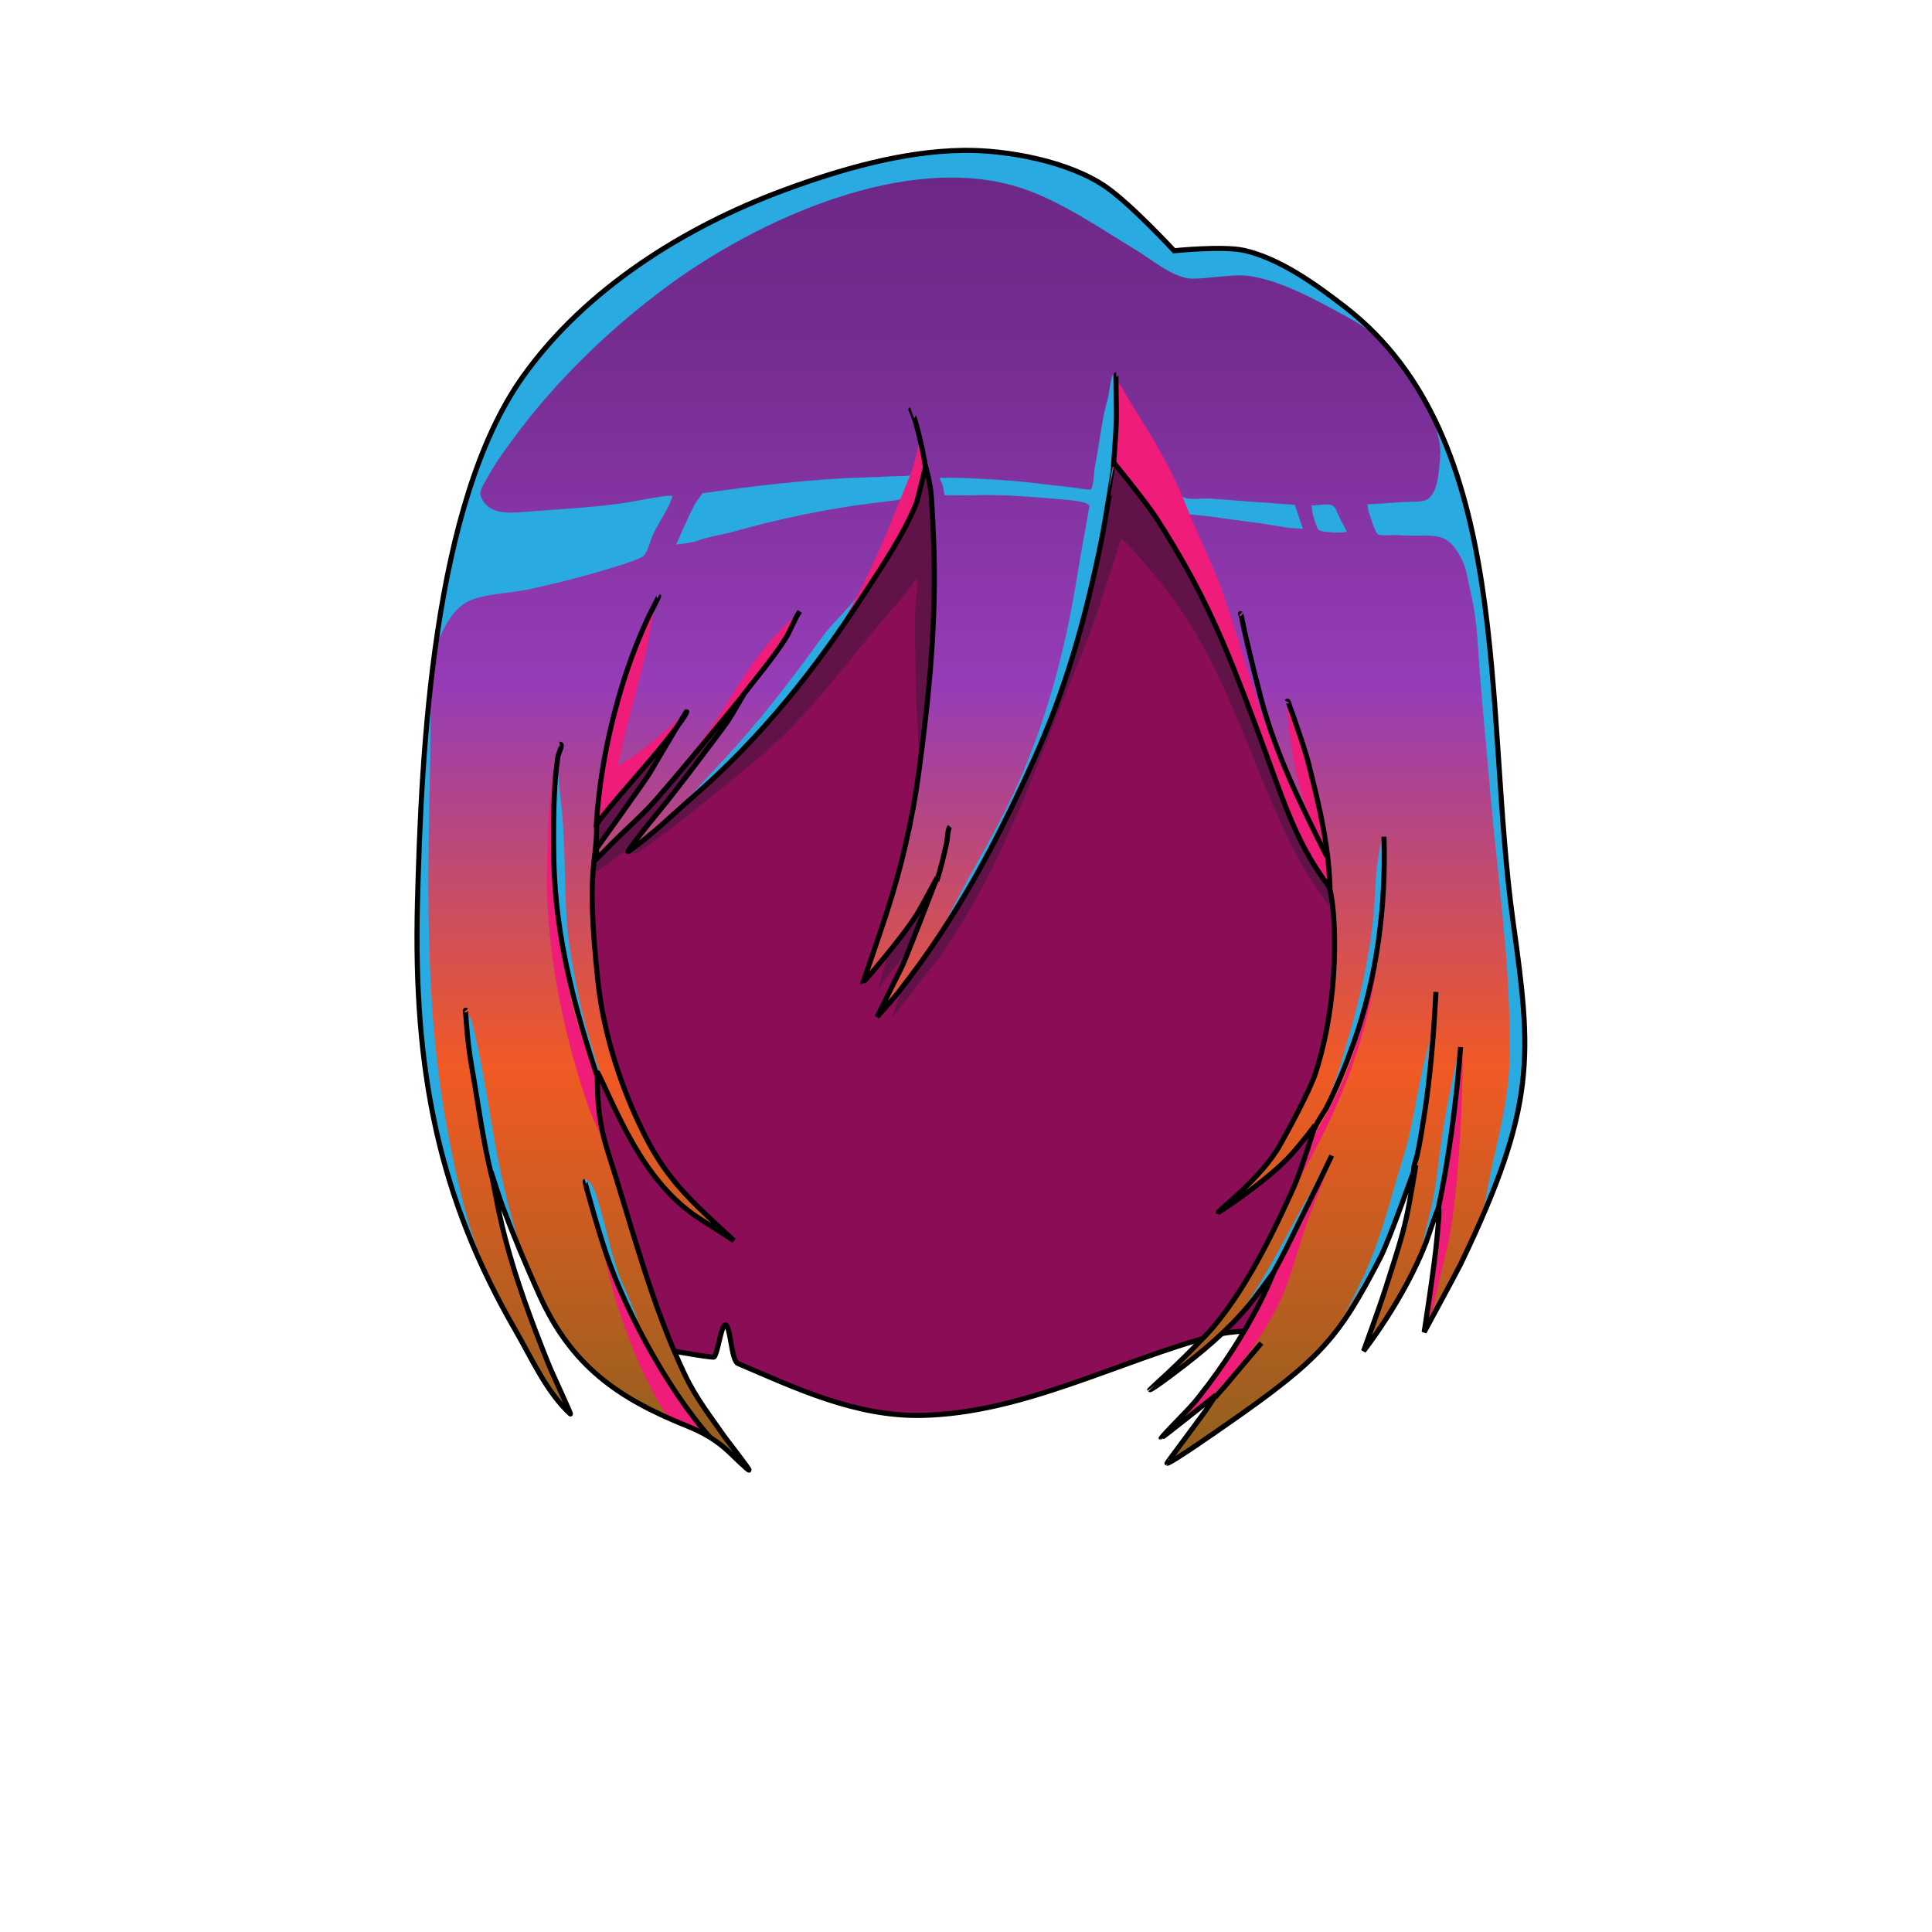 <svg viewBox="0 0 800 800" xmlns="http://www.w3.org/2000/svg">
  <g id="hairstyles-back">
    <g id="hairstyle-4-back">
      <path
        d="M433.581,108.407C418.633,106.125 408.577,105.459 394.791,106.638C323.287,112.754 287.776,134.433 252.599,177.277C189.397,254.254 192.164,373.885 215.023,465.321C222.877,496.736 230.903,545.821 264.292,556.425C268.399,557.729 295.172,562.506 295.709,561.902C297.296,560.116 298.61,548.629 300.322,548.629C302.549,548.629 302.721,563.367 305.561,564.584C329.772,574.96 354.442,586.608 381.567,586.086C423.901,585.272 463.624,563.189 503.897,552.683C515.758,549.588 537.547,552.688 546.57,542.892C572.627,514.6 576.413,470.602 584.335,434.952C613.269,304.751 593.048,132.753 433.581,108.407Z"
        style="fill: rgb(139, 13, 86); stroke: black; stroke-width: 2.1px"
      />
    </g>
  </g>
  <g id="hairstyles-front">
    <g id="hairstyle-9-front">
      <path
        d="M239.9,363.68C238.141,361.305 245.488,361.671 248.071,360.236C252.014,358.045 255.397,354.182 259.369,352.29C261.847,351.11 261.815,354.764 264.136,353.139C280.948,341.371 297.595,327.479 313.463,314.37C333.246,298.028 348.531,277.186 364.793,257.598C369.073,252.442 373.703,247.597 377.702,242.208C377.833,242.031 379.302,239.677 379.487,239.77C380.455,240.254 379.433,246.575 379.356,247.367C378.355,257.625 379.116,267.793 379.116,278.082C379.116,305.179 384.592,338.049 376.7,364.045C375.31,368.626 363.554,409.576 363.554,409.576C363.554,409.576 375.203,394.005 380.053,388.796C380.207,388.629 381.643,386.816 381.968,387.272C382.417,387.901 373.977,408.627 372.63,411.805C372.32,412.534 369.473,421.361 369.473,421.361C369.473,421.361 388.204,397.652 391.25,393.188C417.321,354.983 431.712,309.81 449.014,268.156C454.876,254.044 463.858,223.34 464.28,223.252C465.847,222.923 481.807,242.511 486.391,248.847C507.998,278.716 517.43,314.153 533.214,346.892C538.465,357.782 544.881,368.089 552.283,377.65C553.286,378.945 566.023,391.476 566.084,389.775C566.879,367.514 559.037,342.58 554.199,321.205C538.991,254.025 504.853,147.914 429.837,126.901C391.819,116.252 355.133,133.661 324.348,154.83C258.113,200.375 202.72,283.562 215.354,367.484"
        style="fill: rgb(56, 25, 57); fill-opacity: 0.5"
      />
      <path
        d="M461.443,191.89C461.394,191.907 457.791,215.359 456.077,223.765C448.849,259.205 440.774,286.407 427.904,314.997C416.225,340.943 404.105,364.616 388.435,388.209C383.389,395.805 377.933,403.268 372.336,410.468C369.469,414.157 363.17,421.072 363.17,421.072C363.17,421.072 370.712,405.887 373.556,400.095C375.286,396.572 388.063,363.346 388.063,363.346C388.063,363.346 381.688,375.337 379.813,378.361C373.677,388.261 357.499,406.867 357.388,406.835C357.388,406.835 364.349,386.515 367.121,378.01C373.254,359.19 377.781,339.555 380.438,319.947C384.785,287.873 387.882,256.405 386.606,224.014C386.354,217.612 386.051,211.303 385.678,205.871C385.258,199.764 383.289,193.194 383.289,193.194C383.289,193.194 380.029,206.918 379.41,208.454C374.289,221.152 365.747,233.709 358.328,245.19C337.826,276.919 315.391,305.259 286.8,330.106C277.76,337.962 270.992,344.859 260.241,352.602C258.385,353.939 268.424,341.273 271.296,337.841C279.979,327.465 298.785,302.29 301.243,298.825C302.415,297.174 307.872,287.72 307.872,287.72C307.872,287.72 276.244,326.517 268.411,334.621C263.539,339.661 258.28,344.324 253.333,349.288C251.532,351.095 247.186,355.523 247.186,355.523L246.976,351.42C246.976,351.42 267.207,323.169 268.921,320.292C272.329,314.57 275.645,308.797 279.086,303.094C280.604,300.578 282.161,298.081 283.651,295.549C283.676,295.507 284.24,294.561 284.307,294.622C285.027,295.28 276.523,305.929 275.893,306.728C267.533,317.327 247.061,339.635 247.069,341.747C247.131,358.544 242.552,358.812 247.572,406.158C249.535,424.676 255.44,446.598 266.137,468.388C273.756,483.906 281.297,492.117 289.27,500.013C292.64,503.35 303.894,513.71 303.894,513.71C303.894,513.71 290.37,505.117 288.357,503.745C272.38,492.853 262.627,475.809 254.401,458.719C251.926,453.579 247.403,443.359 247.39,444.181C247.198,456.815 248.261,466.199 251.706,476.902C261.678,507.883 269.664,540.069 283.715,569.527C288.178,578.884 294.522,587.043 300.475,595.552C301.118,596.471 310.483,608.435 310.198,608.747C309.883,609.092 302.48,601.786 301.964,601.302C296.585,596.255 291.182,593.153 284.361,590.41C255.544,578.825 236.548,565.384 223.37,536.269C217.783,523.924 212.561,511.428 207.782,498.75C206.846,496.268 203.331,485.131 203.331,485.131C203.331,485.131 204.655,491.927 205.03,493.908C206.202,500.099 207.516,506.317 209.097,512.418C213.69,530.138 220.158,547.471 226.963,564.445C228.822,569.081 236.85,586.109 236.163,585.482C226.306,576.477 219.901,562.012 213.32,550.624C182.082,496.58 171.019,444.335 172.866,373.382C174.482,311.27 179.086,208.519 216.557,155.909C242.414,119.607 283.56,93.901 324.662,78.72C348.009,70.097 373.815,62.632 398.75,62.262C416.702,61.995 442.681,66.72 458.124,77.51C468.585,84.819 486.172,103.824 486.172,103.824C486.172,103.824 506.524,101.746 515.203,103.697C530.008,107.025 545.254,118.045 557.039,127.185C627.453,181.797 614.23,293.1 626.54,381.739C634.184,436.787 636.491,457.63 604.874,523.323C603.377,526.433 589.707,551.632 589.707,551.632C589.707,551.632 594.143,523.349 595.032,512.478C595.102,511.621 596.294,500.634 595.672,500.457C595.185,500.319 590.912,513.389 590.573,514.268C581.348,538.161 564.62,559.444 564.62,559.444C564.62,559.444 571.39,540.86 573.321,534.777C577.656,521.119 579.565,515.641 581.718,506.935C583.704,498.908 586.241,482.542 586.241,482.542C586.241,482.542 575.506,513.116 571.505,520.837C554.388,553.87 547.246,562.536 507.533,590.087C505.365,591.59 484.476,606.266 483.22,605.909C483.061,605.864 495.625,589.118 499.045,584.381C500.182,582.807 503.502,577.678 503.502,577.678C503.502,577.678 481.042,595.6 480.819,595.448C480.719,595.38 485.578,590.238 485.881,589.921C489.364,586.282 492.986,582.78 496.123,578.836C518.843,550.261 527.266,527.033 527.266,527.033C527.266,527.033 519.469,537.675 517.023,540.585C508.031,551.283 497.712,559.886 486.597,568.251C485.857,568.808 476.565,575.878 476.086,575.44C476.052,575.409 481.824,570.183 483.566,568.548C488.719,563.71 493.711,558.737 498.621,553.655C515.501,536.184 529.118,506.171 535.584,491.916C538.647,485.165 544.619,465.87 544.619,465.87C544.619,465.87 539.609,472.541 534.741,478.019C525.779,488.104 504.732,502.22 504.502,501.95C504.12,501.503 522.25,487.822 529.84,474.437C533.469,468.038 542.483,451.375 544.762,444.268C556.214,408.543 552.501,370.051 550.001,366.72C535.594,347.522 530.975,329.728 519.46,299.164C507.153,266.498 498.932,245.913 478.873,214.598C474.676,208.048 461.443,191.89 461.443,191.89Z"
        style="fill: url(#_Linear1)"
      />
      <clipPath id="_clip2_hair4">
        <path
          d="M461.443,191.89C461.394,191.907 457.791,215.359 456.077,223.765C448.849,259.205 440.774,286.407 427.904,314.997C416.225,340.943 404.105,364.616 388.435,388.209C383.389,395.805 377.933,403.268 372.336,410.468C369.469,414.157 363.17,421.072 363.17,421.072C363.17,421.072 370.712,405.887 373.556,400.095C375.286,396.572 388.063,363.346 388.063,363.346C388.063,363.346 381.688,375.337 379.813,378.361C373.677,388.261 357.499,406.867 357.388,406.835C357.388,406.835 364.349,386.515 367.121,378.01C373.254,359.19 377.781,339.555 380.438,319.947C384.785,287.873 387.882,256.405 386.606,224.014C386.354,217.612 386.051,211.303 385.678,205.871C385.258,199.764 383.289,193.194 383.289,193.194C383.289,193.194 380.029,206.918 379.41,208.454C374.289,221.152 365.747,233.709 358.328,245.19C337.826,276.919 315.391,305.259 286.8,330.106C277.76,337.962 270.992,344.859 260.241,352.602C258.385,353.939 268.424,341.273 271.296,337.841C279.979,327.465 298.785,302.29 301.243,298.825C302.415,297.174 307.872,287.72 307.872,287.72C307.872,287.72 276.244,326.517 268.411,334.621C263.539,339.661 258.28,344.324 253.333,349.288C251.532,351.095 247.186,355.523 247.186,355.523L246.976,351.42C246.976,351.42 267.207,323.169 268.921,320.292C272.329,314.57 275.645,308.797 279.086,303.094C280.604,300.578 282.161,298.081 283.651,295.549C283.676,295.507 284.24,294.561 284.307,294.622C285.027,295.28 276.523,305.929 275.893,306.728C267.533,317.327 247.061,339.635 247.069,341.747C247.131,358.544 242.552,358.812 247.572,406.158C249.535,424.676 255.44,446.598 266.137,468.388C273.756,483.906 281.297,492.117 289.27,500.013C292.64,503.35 303.894,513.71 303.894,513.71C303.894,513.71 290.37,505.117 288.357,503.745C272.38,492.853 262.627,475.809 254.401,458.719C251.926,453.579 247.403,443.359 247.39,444.181C247.198,456.815 248.261,466.199 251.706,476.902C261.678,507.883 269.664,540.069 283.715,569.527C288.178,578.884 294.522,587.043 300.475,595.552C301.118,596.471 310.483,608.435 310.198,608.747C309.883,609.092 302.48,601.786 301.964,601.302C296.585,596.255 291.182,593.153 284.361,590.41C255.544,578.825 236.548,565.384 223.37,536.269C217.783,523.924 212.561,511.428 207.782,498.75C206.846,496.268 203.331,485.131 203.331,485.131C203.331,485.131 204.655,491.927 205.03,493.908C206.202,500.099 207.516,506.317 209.097,512.418C213.69,530.138 220.158,547.471 226.963,564.445C228.822,569.081 236.85,586.109 236.163,585.482C226.306,576.477 219.901,562.012 213.32,550.624C182.082,496.58 171.019,444.335 172.866,373.382C174.482,311.27 179.086,208.519 216.557,155.909C242.414,119.607 283.56,93.901 324.662,78.72C348.009,70.097 373.815,62.632 398.75,62.262C416.702,61.995 442.681,66.72 458.124,77.51C468.585,84.819 486.172,103.824 486.172,103.824C486.172,103.824 506.524,101.746 515.203,103.697C530.008,107.025 545.254,118.045 557.039,127.185C627.453,181.797 614.23,293.1 626.54,381.739C634.184,436.787 636.491,457.63 604.874,523.323C603.377,526.433 589.707,551.632 589.707,551.632C589.707,551.632 594.143,523.349 595.032,512.478C595.102,511.621 596.294,500.634 595.672,500.457C595.185,500.319 590.912,513.389 590.573,514.268C581.348,538.161 564.62,559.444 564.62,559.444C564.62,559.444 571.39,540.86 573.321,534.777C577.656,521.119 579.565,515.641 581.718,506.935C583.704,498.908 586.241,482.542 586.241,482.542C586.241,482.542 575.506,513.116 571.505,520.837C554.388,553.87 547.246,562.536 507.533,590.087C505.365,591.59 484.476,606.266 483.22,605.909C483.061,605.864 495.625,589.118 499.045,584.381C500.182,582.807 503.502,577.678 503.502,577.678C503.502,577.678 481.042,595.6 480.819,595.448C480.719,595.38 485.578,590.238 485.881,589.921C489.364,586.282 492.986,582.78 496.123,578.836C518.843,550.261 527.266,527.033 527.266,527.033C527.266,527.033 519.469,537.675 517.023,540.585C508.031,551.283 497.712,559.886 486.597,568.251C485.857,568.808 476.565,575.878 476.086,575.44C476.052,575.409 481.824,570.183 483.566,568.548C488.719,563.71 493.711,558.737 498.621,553.655C515.501,536.184 529.118,506.171 535.584,491.916C538.647,485.165 544.619,465.87 544.619,465.87C544.619,465.87 539.609,472.541 534.741,478.019C525.779,488.104 504.732,502.22 504.502,501.95C504.12,501.503 522.25,487.822 529.84,474.437C533.469,468.038 542.483,451.375 544.762,444.268C556.214,408.543 552.501,370.051 550.001,366.72C535.594,347.522 530.975,329.728 519.46,299.164C507.153,266.498 498.932,245.913 478.873,214.598C474.676,208.048 461.443,191.89 461.443,191.89Z"
        />
      </clipPath>
      <g clip-path="url(#_clip2_hair4)">
        <path
          d="M593.574,419.41L594.245,414.249C593.684,415.651 593.631,417.596 593.574,419.41L592.519,427.508C591.89,430.85 591.12,434.171 590.284,437.455C587.498,448.391 585.933,459.471 583.45,470.457C582.002,476.867 579.761,483.024 577.985,489.339C574.232,502.68 570.398,516.138 564.514,528.715C561.952,534.19 559.168,539.575 556.215,544.86C555.886,545.391 555.558,545.923 555.232,546.455C553.371,549.496 551.548,552.561 549.736,555.632C549.58,555.896 546.721,560.688 546.779,560.717C546.95,560.803 547.877,559.103 547.939,559C549.053,557.119 550.146,555.228 551.276,553.356C552.967,550.555 554.616,547.722 556.215,544.86C561.535,536.27 567.19,527.858 571.93,518.924C578.159,507.186 582.955,495.131 585.947,482.168C589.57,466.468 590.519,449.793 591.707,433.75L592.519,427.508C592.86,425.701 593.159,423.887 593.406,422.07C593.513,421.285 593.544,420.366 593.574,419.41ZM550.52,479.536C549.809,480.643 548.659,481.952 548.307,482.597C546.159,486.528 544.496,490.693 542.234,494.565C534.29,508.161 527.545,522.471 518.96,535.683C516.567,539.367 514.128,543.018 511.575,546.592C510.729,547.678 509.888,548.769 509.047,549.86C508.649,550.377 508.242,550.887 507.845,551.406C507.659,551.649 507.023,552.166 507.33,552.166C508.004,552.166 510,548.769 510.372,548.259C510.776,547.705 511.177,547.15 511.575,546.592C511.857,546.231 512.138,545.87 512.421,545.511C515.787,541.227 519.133,536.927 522.408,532.573C531.968,519.863 537.875,505.999 545.111,491.995L550.52,479.536C550.858,479.011 551.097,478.531 551.105,478.189L550.52,479.536ZM242.81,488.6C242.396,488.46 243.647,488.934 243.944,489.255C244.653,490.02 245.241,490.919 245.684,491.86C247.044,494.751 247.801,497.913 248.703,500.965C251.652,510.947 253.525,521.542 257.608,531.138C259.12,534.69 260.711,538.208 262.208,541.767C262.355,542.118 264.413,546.945 264.361,546.963C264.14,547.036 262.776,544.328 262.677,544.15C260.667,540.552 258.868,536.821 257.116,533.092C250.198,518.373 245.358,503.707 241.727,487.976L242.81,488.6ZM193.1,418.621C192.992,418.24 193.03,419.413 193.042,419.809C193.068,420.687 193.085,421.566 193.1,422.445C193.147,425.161 193.347,427.866 193.505,430.578C193.975,438.633 195.468,446.734 196.85,454.681C200.453,475.399 205.573,495.306 212.929,515.01C214.784,519.979 216.978,524.897 219.451,529.588C219.936,530.508 221.303,533.683 222.415,534.053C222.912,534.219 222.016,533.082 221.811,532.599C221.435,531.718 221.067,530.834 220.707,529.946C219.654,527.354 218.641,524.746 217.632,522.137C214.487,513.999 212.269,505.789 210.101,497.35C203.755,472.645 201.598,447.055 195.245,422.435L193.1,418.621ZM176.078,276.485C175.089,278.211 174.246,279.275 173.979,278.484C171.314,270.566 172.225,260.179 172.524,252.022C173.577,223.284 184.13,195.719 197.503,170.629C229.363,110.854 285.672,60.33 353.567,47.005C392.422,39.379 430.945,42.685 468.65,54.043C489.218,60.238 509.059,68.283 528.295,77.828C548.9,88.054 567.625,99.324 574.741,122.244L577.592,144.271C577.286,143.269 574.001,141.859 573.193,141.332C568.491,138.267 564.135,134.678 559.208,131.985C546.822,125.214 530.725,115.964 516.6,114.183C509.522,113.291 496.067,116.285 491.122,115.104C483.484,113.28 477.037,107.543 470.417,103.551C455.677,94.662 439.782,83.533 423.352,78.028C376.092,62.191 313.4,91.005 275.756,118.938C252.173,136.437 230.285,157.614 212.843,181.262C208.769,186.787 204.648,192.486 201.393,198.539C200.361,200.457 198.214,203.398 199.154,205.712C202.108,212.986 210.176,212.519 216.714,211.994C230.173,210.912 243.669,210.328 257.055,208.485C262.633,207.716 268.125,206.449 273.695,205.66C274.255,205.58 278.677,204.816 278.433,205.608C276.786,210.934 272.899,216.014 270.533,221.084C269.339,223.643 268.461,227.95 266.576,230.093C265.082,231.792 251.583,235.632 249.029,236.404C239.352,239.327 229.529,241.71 219.645,243.895C212.455,245.485 203.531,245.696 196.472,247.95C187.43,250.837 184.017,259.789 180.282,267.814C179.968,268.488 178.759,271.256 177.476,273.838C177.717,275.737 177.928,277.495 177.967,278.654C178.484,293.88 178.263,309.224 177.942,324.452C176.939,372.08 176.367,420.332 185.171,467.288C188.153,483.191 191.435,499.214 196.7,514.532C197.731,517.53 203.513,530.779 202.889,533.024C202.87,533.094 201.401,530.816 201.329,530.678C200.443,528.976 199.634,527.232 198.831,525.49C196.277,519.952 193.85,514.355 191.449,508.749C184.435,492.368 178.518,475.662 175.253,458.106C171.135,435.957 170.016,413.239 169.368,390.759C168.345,355.235 168.127,317.844 175.634,282.814L176.078,276.485ZM604.34,433.806C604.251,433.771 603.087,439.208 603.006,439.565C602.138,443.433 601.365,447.332 600.565,451.214C598.144,462.953 596.293,475.137 594.909,487.038C593.948,495.3 591.901,503.074 589.965,511.134C589.246,514.127 588.581,517.146 588.039,520.176C588.006,520.359 587.548,523.2 587.615,523.2C587.978,523.2 589.054,518.727 589.161,518.36C590.56,513.571 591.87,508.758 593.351,503.994C599.959,482.728 601.411,460.993 604.16,439.007L604.34,433.806ZM566.056,208.834C566.52,209.163 566.392,210.97 566.698,211.767C567.201,213.075 569.405,221.077 570.838,221.418C573.083,221.952 576.73,221.417 579.02,221.583C593.145,222.607 598.52,218.904 604.764,230.606C605.969,232.865 606.934,235.253 607.401,237.782C608.152,241.845 609.147,245.853 609.938,249.907C611.788,259.387 612.01,269.008 612.749,278.622C613.975,294.57 615.58,310.452 616.93,326.385C620.115,364 625.978,401.733 625.025,439.499C624.585,456.948 619.581,473.394 616.3,490.432C615.531,494.423 614.71,498.403 613.938,502.394C613.876,502.717 613.063,505.953 613.397,506.111C613.713,506.26 617.076,499.608 617.247,499.289C621.582,491.19 625.948,483.086 629.559,474.631C637.456,456.142 638.451,436.582 639.015,416.742C639.573,397.068 639.521,377.38 640.14,357.706C640.889,333.927 642.316,310.194 639.978,286.45C638.418,270.606 635.51,254.782 631.782,239.308C629.297,228.992 626.524,218.676 621.793,209.131C618.784,203.058 615.137,197.383 611.349,191.777C606.696,184.888 601.434,177.992 596.172,171.54C595.818,171.107 591.248,166.093 591.047,166.304C590.849,166.51 592.461,169.996 592.565,170.338C593.828,174.507 595.255,178.883 596.062,183.167C596.621,186.141 596.388,189.018 596.111,192.004C595.702,196.409 595.279,202.826 591.845,206.2C590.177,207.839 586.889,207.692 584.753,207.739C579.548,207.856 571.372,208.685 566.056,208.834ZM572.729,346.922C572.6,347.13 572.368,347.421 572.309,347.604C572.099,348.257 571.93,348.918 571.762,349.583C571.229,351.692 570.929,353.834 570.581,355.979C569.54,362.384 569.549,368.741 569.062,375.19C567.551,395.213 562.83,414.945 557.032,434.132C555.082,440.587 553.209,447.06 550.724,453.337C549.901,455.417 548.955,457.441 547.994,459.46C547.546,460.403 546.621,462.276 546.621,462.276C546.621,462.276 547.009,461.537 547.209,461.171C547.667,460.328 548.129,459.487 548.576,458.639C549.944,456.048 551.194,453.396 552.493,450.771C556.457,442.759 560.114,434.618 562.771,426.072C567.071,412.239 570.633,398.097 571.989,383.628C573.066,372.148 572.409,360.58 572.792,349.082L572.729,346.922C572.829,346.762 572.868,346.651 572.722,346.673L572.729,346.922ZM231.058,316.696C231.044,322.431 231.83,328.03 232.454,333.742C234.204,349.737 233.603,365.585 234.711,381.574C235.434,392 237.62,402.662 239.69,412.897C241.101,419.87 243.008,426.848 245.111,433.64C245.814,435.91 246.5,438.184 247.262,440.435C247.533,441.235 247.829,442.028 248.12,442.822C248.144,442.888 248.569,444.179 248.562,444.179C247.864,444.179 245.935,438.208 245.716,437.663C242.818,430.416 240.009,423.133 237.818,415.636C229.158,385.998 227.227,353.174 230.762,322.541L231.058,316.696C231.06,316.105 231.07,315.514 231.089,314.921C231.107,314.38 230.895,309.143 231.451,308.935L231.058,316.696ZM389.493,197.923C388.496,197.517 390.111,199.986 390.354,201.035C390.63,202.223 391.148,205.051 391.148,205.051C391.148,205.051 400.594,205.174 403.518,205.074C415.641,204.656 427.855,205.806 439.922,206.811C441.9,206.976 451.385,207.628 451.056,209.698C449.645,218.571 447.749,227.689 446.362,236.54C441.362,268.468 433.292,299.359 419.58,328.742C409.039,351.328 394.486,372.661 385.247,395.756C385.01,396.35 385.929,394.674 386.263,394.128C387.097,392.761 387.937,391.398 388.779,390.036C391.318,385.932 393.862,381.831 396.371,377.707C404.342,364.608 412.085,351.382 419.58,338.004C442.11,297.785 461.698,257.891 465.099,211.259C465.478,206.052 463.204,202.625 462.487,197.746C461.442,190.641 461.996,182.757 462.212,175.616C462.368,170.469 462.482,165.033 461.969,159.904C461.94,159.615 461.076,155.074 460.996,155.114C459.999,155.612 459.151,163.64 458.723,165.095C456.045,174.201 455.342,183.654 453.404,192.956C453.076,194.531 452.845,201.541 451.755,202.631C451.295,203.091 443.692,201.751 442.95,201.683C434.081,200.877 425.94,199.53 417.053,198.93C409.698,198.435 396.731,197.573 389.493,197.923ZM362.782,237.664C359.663,239.268 356.992,244.552 354.838,247.294C350.164,253.242 344.468,258.19 340.003,264.391C327.226,282.138 313.712,299.643 298.714,315.567C293.121,321.505 287.719,327.621 282.071,333.51C281.111,334.511 276.224,338.355 276.224,339.812C276.224,340.352 277.059,339.126 277.45,338.755C278.148,338.092 278.838,337.421 279.533,336.756C281.697,334.687 283.89,332.646 286.068,330.592C293.045,324.01 299.825,317.226 306.57,310.407C314.068,302.826 321.52,295.184 328.542,287.156C339.68,274.421 350.566,260.995 359.173,246.363L362.782,237.664ZM290.906,204.251C290.883,204.306 288.402,207.603 287.72,208.816C285.35,213.031 279.977,225.507 279.977,225.507C279.977,225.507 286.327,224.809 288.283,224.081C293.427,222.166 298.541,221.583 303.825,220.113C322.208,215 341.221,210.856 361.328,208.331C377.024,206.36 373.137,207.787 376.584,200.742C376.875,200.147 378.736,197.482 378.462,196.807C378.456,196.792 374.211,197.114 373.973,197.116C368.782,197.171 363.587,197.565 358.394,197.7C336.598,198.268 312.431,201.199 290.906,204.251ZM542.951,209.398C543.301,209.854 543.302,211.781 543.532,212.609C544.139,214.791 544.688,217.074 545.717,219.109C546.552,220.757 557.178,220.673 557.554,220.244C557.824,219.936 555.708,216.444 555.501,216.035C551.572,208.248 554.029,208.383 542.951,209.398ZM490.331,205.95C492.07,207.101 498.396,206.272 500.671,206.433C509.261,207.039 536.158,209.048 536.158,209.048L539.497,218.942C539.497,218.942 534.58,218.731 532.862,218.456C527.658,217.625 522.332,216.651 517.099,216.044C507.999,214.988 498.707,213.244 489.572,212.791C484.344,212.531 478.223,214.557 473.16,213.371C472.002,213.1 470.728,206.088 470.982,205.997C475.685,204.312 485.251,205.34 490.331,205.95ZM542.951,209.398L542.545,209.436C542.719,209.258 542.85,209.266 542.951,209.398ZM566.056,208.834C565.928,208.838 565.803,208.841 565.679,208.844C565.836,208.761 565.959,208.765 566.056,208.834ZM290.906,204.251L290.905,204.251C290.906,204.25 290.906,204.25 290.906,204.251Z"
          style="fill: rgb(41, 170, 225)"
        />
        <path
          d="M249.465,516.573C249.393,516.352 249.546,517.366 249.572,517.472C249.713,518.065 249.842,518.66 249.987,519.252C250.419,521.017 250.896,522.77 251.33,524.534C252.661,529.945 253.865,535.326 255.627,540.624C259.566,552.471 263.953,564.497 269.932,575.484C273.128,581.356 274.932,586.066 280.932,589.308C284.523,591.248 288.225,593.118 292.152,594.285C292.359,594.347 295.351,595.546 295.46,595.462C295.468,595.456 294.698,594.841 294.651,594.805C294.114,594.393 293.605,593.951 293.11,593.489C291.585,592.067 290.174,590.467 288.855,588.854C284.826,583.923 281.403,578.619 277.839,573.355C267.227,557.685 257.727,539.967 252.305,521.797L249.465,516.573ZM522.39,534.184C521.838,534.661 523.085,532.901 523.432,532.258C524.108,531.005 524.789,529.753 525.449,528.49C527.487,524.588 529.654,520.805 531.991,517.077C537.157,508.832 541.122,499.878 545.818,491.369C546.959,489.302 548.041,487.211 549.077,485.09C549.185,484.87 549.873,483.033 550.135,483.008C550.584,482.964 549.865,483.867 549.705,484.288C549.418,485.046 549.121,485.801 548.838,486.561C548.002,488.804 547.108,491.024 546.216,493.246C543.528,499.941 540.928,506.652 538.77,513.54C536.279,521.488 534.114,529.671 530.708,537.292C524.988,550.091 515.708,563.269 506.067,573.431C501.023,578.747 495.339,583.465 489.2,587.465C488.849,587.693 483.346,590.957 483.334,590.913C483.104,590.104 487.333,586.486 487.828,585.941C492.572,580.723 496.93,575.144 501.523,569.795C512.757,556.713 520.082,541.304 528.038,526.158C531.939,518.733 536.605,511.788 540.34,504.249L522.39,534.184ZM605.217,434.971C605.289,434.624 605.46,435.873 605.468,435.964C605.537,436.741 605.587,437.522 605.618,438.301C605.714,440.78 605.689,443.261 605.604,445.741C605.35,453.117 605.201,460.513 604.753,467.88C603.9,481.873 602.936,496.039 600.589,509.87C599.139,518.416 596.645,526.725 594.847,535.191C593.751,540.35 592.221,545.407 590.374,550.344C590.146,550.951 588.942,555.309 588.007,555.203C586.917,555.08 587.736,549.072 587.788,548.477C588.388,541.54 589.252,534.604 590.402,527.736C595.041,500.018 602.198,472.758 603.675,444.56L605.217,434.971ZM572.206,369.386C573.184,370.245 572.196,375.57 572.163,376.622C571.932,384.22 571.234,391.877 570.181,399.403C566.228,427.665 556.999,452.861 543.678,477.749C540.665,483.377 537.971,489.042 534.497,494.419C534.136,494.979 532.177,499.276 531.569,499.335C530.155,499.472 532.441,496.629 532.951,495.303C533.949,492.705 534.953,490.11 536.02,487.539C539.219,479.832 542.84,472.344 547.063,465.146C552.166,456.446 556.54,447.44 559.786,437.882C564.66,423.526 567.141,408.497 569.375,393.559L572.206,369.386ZM231.123,310.451C230.91,309.991 230.892,311.437 230.787,311.933C230.552,313.044 230.313,314.155 230.083,315.268C229.405,318.554 228.757,321.874 228.32,325.201C227.003,335.213 226.908,345.543 226.556,355.629C225.447,387.378 231.442,419.477 240.762,449.702C242.965,456.849 245.518,463.748 248.932,470.41C249.227,470.986 251.676,476.682 252.265,476.617C252.278,476.615 251.195,472.312 251.127,472.053C250.416,469.334 249.754,466.603 249.165,463.855C247.849,457.724 247.607,451.392 246.207,445.304C244.492,437.846 241.314,430.722 239.03,423.429C233.513,405.813 232.289,387.799 231.038,369.498C230.014,354.53 228.687,339.718 229.229,324.696L231.123,310.451ZM461.456,156.635C461.257,156.439 461.19,156.362 461.402,156.525L461.456,156.635C461.834,157.008 462.688,157.809 463.006,158.205C463.93,159.352 464.686,160.666 465.422,161.94C467.694,165.873 469.998,169.784 472.437,173.617C479.574,184.832 486.425,197.294 491.282,209.657C496.257,222.321 502.443,234.204 506.882,247.133C516.514,275.191 523.36,304.59 537.439,330.873C539.84,335.353 541.972,339.949 544.535,344.342C544.848,344.878 545.194,345.417 545.556,345.961C545.179,344.764 544.824,343.67 544.455,342.889C538.976,331.288 536.359,320.157 534.489,307.598C533.875,303.476 533.454,299.28 533.018,295.136C532.946,294.455 533.133,291.478 532.657,290.866L532.611,290.816C532.627,290.83 532.642,290.847 532.657,290.866L533.927,292.239C538.526,305.269 542.885,319.149 545.801,332.656C546.78,337.188 546.862,341.849 547.673,346.41C547.929,347.853 548.217,349.292 548.526,350.725C548.88,351.443 549.172,352.176 549.367,352.927C550.071,355.644 549.801,358.625 549.955,361.404C550.024,362.638 551.52,369.927 550.624,370.568C550.17,370.891 548.728,368.607 548.555,368.375C546.275,365.301 544.018,362.22 541.923,359.015C533.049,345.439 526.056,330.79 519.638,315.924C511.053,296.041 505.134,274.541 494.366,255.673C487.07,242.888 478.716,230.724 471.207,218.063C467.354,211.568 462.562,204.22 460.875,196.723C459.884,192.319 461.04,187.678 461.348,183.253C461.915,175.084 462.498,166.935 462.498,158.739L461.456,156.635ZM247.505,341.648C247.505,341.648 247.505,341.649 247.506,341.648L247.505,341.648C247.514,341.604 248.368,340.119 248.535,339.884C249.38,338.7 250.237,337.523 251.117,336.365C253.743,332.908 256.492,329.538 259.207,326.15C265.287,318.562 271.69,311.258 277.883,303.765C279.745,301.512 284.315,297.203 284.729,294.159C284.866,293.148 283.25,295.566 282.523,296.283C281.151,297.635 279.735,298.931 278.275,300.189C272.898,304.82 267.494,309.75 261.522,313.607C261.164,313.839 256.254,317.275 255.954,316.88C255.575,316.382 256.332,314.336 256.45,313.844C257.163,310.867 257.89,307.893 258.595,304.914C261.409,293.024 265.068,281.271 267.595,269.342C268.479,265.17 269.144,260.952 269.933,256.762C270.196,255.361 270.482,253.965 270.737,252.562C270.866,251.855 271.837,250.227 271.151,250.444C270.389,250.686 269.213,254.71 268.907,255.388C266.631,260.428 264.444,265.544 262.528,270.732C254.599,292.204 248.383,317.173 246.382,339.984L247.505,341.648ZM268.435,335.567C267.92,335.55 269.059,334.747 269.375,334.34C269.978,333.565 270.585,332.794 271.197,332.025C272.908,329.878 274.649,327.754 276.358,325.604C281.397,319.262 286.161,312.733 290.946,306.198C301.111,292.316 308.921,276.36 320.607,263.614C323.152,260.839 325.883,258.217 328.542,255.55C328.746,255.346 330.565,253.152 330.887,253.271C331.042,253.328 327.676,259.478 327.476,259.839C323.394,267.193 318.777,273.346 313.308,279.733C300.647,294.519 291.12,311.483 278.753,326.468L268.435,335.567ZM346.754,261.636C345.791,262.992 344.838,264.454 344.56,265.746C344.399,266.493 345.297,264.407 345.649,263.728C346.012,263.027 346.381,262.33 346.754,261.636C347.394,260.736 348.038,259.882 348.494,259.155C351.827,253.84 355.365,248.656 358.864,243.45C367.871,230.053 380.405,213.352 382.064,196.674C382.43,192.991 381.392,188.685 380.986,185.004L380.726,182.636C380.613,181.748 380.373,184.392 380.184,185.267C379.817,186.975 379.359,188.65 378.943,190.345C377.69,195.448 375.387,200.105 373.501,204.982C367.807,219.704 361.491,234.442 354.084,248.394C352.013,252.295 349.781,256.102 347.657,259.974C347.354,260.527 347.053,261.08 346.754,261.636Z"
          style="fill: rgb(239, 28, 121)"
        />
        <g>
          <path d="M393.319,342.256C392.408,343.384 392.327,347.404 392.012,348.857C390.844,354.227 389.582,359.547 387.926,364.789" style="fill: none; stroke: black; stroke-width: 2.1px" />
          <path d="M331.142,253.171C328.784,256.617 327.46,260.96 325.174,264.537C319.828,272.905 313.354,280.396 307.341,288.259" style="fill: none; stroke: black; stroke-width: 2.1px" />
          <path
            d="M272.714,246.895C272.845,246.97 271.723,249.092 271.658,249.225C270.428,251.736 269.067,254.179 267.912,256.727C264.902,263.367 262.146,270.167 259.819,277.076C252.832,297.819 248.032,320.796 246.88,342.675"
            style="fill: none; stroke: black; stroke-width: 2.1px"
          />
          <path
            d="M231.768,308.171C233.532,307.92 231.232,311.695 230.994,313.461C230.534,316.861 230.104,320.271 229.873,323.696C229.141,334.529 229.1,345.386 229.326,356.242C229.983,387.805 237.914,417.543 247.807,447.223"
            style="fill: none; stroke: black; stroke-width: 2.1px"
          />
          <path
            d="M242.323,489.109C241.986,489.214 243.936,495.737 244.044,496.129C246.169,503.8 248.453,511.476 250.97,519.027C259.282,543.963 279.272,580.716 298.342,599.786"
            style="fill: none; stroke: black; stroke-width: 2.1px"
          />
          <path
            d="M192.981,418.364C192.454,417.694 192.899,420.07 192.936,420.921C193.013,422.681 193.196,424.437 193.336,426.192C193.749,431.346 194.418,436.538 195.311,441.631C197.992,456.911 199.95,472.41 203.718,487.482"
            style="fill: none; stroke: black; stroke-width: 2.1px"
          />
          <path d="M502.898,579.122C502.732,578.939 507.024,574.264 507.355,573.869C512.315,567.941 517.287,562.018 522.318,556.148" style="fill: none; stroke: black; stroke-width: 2.1px" />
          <path
            d="M526.474,528.235C526.769,528.269 527.901,525.866 528.006,525.676C529.701,522.6 531.37,519.517 532.916,516.361C539.102,503.736 545.407,491.23 551.425,478.524"
            style="fill: none; stroke: black; stroke-width: 2.1px"
          />
          <path
            d="M544.269,468.073C543.861,466.717 548.561,460.078 549.205,458.801C553.647,449.992 557.306,440.906 560.601,431.613C570.227,404.469 573.949,375.149 573.079,346.452"
            style="fill: none; stroke: black; stroke-width: 2.1px"
          />
          <path
            d="M585.471,485.201C584.943,483.629 586.446,479.983 586.789,478.462C587.948,473.325 588.745,468.1 589.578,462.903C592.333,445.711 593.697,428.123 594.589,410.739"
            style="fill: none; stroke: black; stroke-width: 2.1px"
          />
          <path d="M594.979,503.3C599.903,480.459 603.013,456.851 604.803,433.573" style="fill: none; stroke: black; stroke-width: 2.1px" />
          <path
            d="M532.871,290.485C533.413,289.565 533.938,292.341 534.349,293.327C535.128,295.198 535.737,297.129 536.391,299.045C538.379,304.867 540.446,310.628 541.957,316.6C546.373,334.054 550.725,352.18 550.725,370.279"
            style="fill: none; stroke: black; stroke-width: 2.1px"
          />
          <path
            d="M513.725,254.122C513.449,253.854 513.975,254.85 514.049,255.226C514.223,256.108 514.403,256.988 514.591,257.867C515.128,260.385 515.658,262.905 516.253,265.41C518.089,273.134 519.962,280.868 521.971,288.549C528.099,311.978 538.628,333.071 549.348,354.51"
            style="fill: none; stroke: black; stroke-width: 2.1px"
          />
          <path
            d="M462.207,155.124C461.994,155.138 462.118,157.714 462.118,158.127C462.118,161.476 462.169,164.817 462.252,168.165C462.461,176.631 461.575,184.935 461.049,193.36"
            style="fill: none; stroke: black; stroke-width: 2.1px"
          />
          <path
            d="M377.18,169.675C377.151,169.685 378.233,172.163 378.281,172.29C378.944,174.019 379.415,175.794 379.881,177.582C381.347,183.202 382.624,188.935 383.409,194.69"
            style="fill: none; stroke: black; stroke-width: 2.1px"
          />
        </g>
      </g>
      <path
        d="M461.443,191.89C461.394,191.907 457.791,215.359 456.077,223.765C448.849,259.205 440.774,286.407 427.904,314.997C416.225,340.943 404.105,364.616 388.435,388.209C383.389,395.805 377.933,403.268 372.336,410.468C369.469,414.157 363.17,421.072 363.17,421.072C363.17,421.072 370.712,405.887 373.556,400.095C375.286,396.572 388.063,363.346 388.063,363.346C388.063,363.346 381.688,375.337 379.813,378.361C373.677,388.261 357.499,406.867 357.388,406.835C357.388,406.835 364.349,386.515 367.121,378.01C373.254,359.19 377.781,339.555 380.438,319.947C384.785,287.873 387.882,256.405 386.606,224.014C386.354,217.612 386.051,211.303 385.678,205.871C385.258,199.764 383.289,193.194 383.289,193.194C383.289,193.194 380.029,206.918 379.41,208.454C374.289,221.152 365.747,233.709 358.328,245.19C337.826,276.919 315.391,305.259 286.8,330.106C277.76,337.962 270.992,344.859 260.241,352.602C258.385,353.939 268.424,341.273 271.296,337.841C279.979,327.465 298.785,302.29 301.243,298.825C302.415,297.174 307.872,287.72 307.872,287.72C307.872,287.72 276.244,326.517 268.411,334.621C263.539,339.661 258.28,344.324 253.333,349.288C251.532,351.095 247.186,355.523 247.186,355.523L246.976,351.42C246.976,351.42 267.207,323.169 268.921,320.292C272.329,314.57 275.645,308.797 279.086,303.094C280.604,300.578 282.161,298.081 283.651,295.549C283.676,295.507 284.24,294.561 284.307,294.622C285.027,295.28 276.523,305.929 275.893,306.728C267.533,317.327 247.061,339.635 247.069,341.747C247.131,358.544 242.552,358.812 247.572,406.158C249.535,424.676 255.44,446.598 266.137,468.388C273.756,483.906 281.297,492.117 289.27,500.013C292.64,503.35 303.894,513.71 303.894,513.71C303.894,513.71 290.37,505.117 288.357,503.745C272.38,492.853 262.627,475.809 254.401,458.719C251.926,453.579 247.403,443.359 247.39,444.181C247.198,456.815 248.261,466.199 251.706,476.902C261.678,507.883 269.664,540.069 283.715,569.527C288.178,578.884 294.522,587.043 300.475,595.552C301.118,596.471 310.483,608.435 310.198,608.747C309.883,609.092 302.48,601.786 301.964,601.302C296.585,596.255 291.182,593.153 284.361,590.41C255.544,578.825 236.548,565.384 223.37,536.269C217.783,523.924 212.561,511.428 207.782,498.75C206.846,496.268 203.331,485.131 203.331,485.131C203.331,485.131 204.655,491.927 205.03,493.908C206.202,500.099 207.516,506.317 209.097,512.418C213.69,530.138 220.158,547.471 226.963,564.445C228.822,569.081 236.85,586.109 236.163,585.482C226.306,576.477 219.901,562.012 213.32,550.624C182.082,496.58 171.019,444.335 172.866,373.382C174.482,311.27 179.086,208.519 216.557,155.909C242.414,119.607 283.56,93.901 324.662,78.72C348.009,70.097 373.815,62.632 398.75,62.262C416.702,61.995 442.681,66.72 458.124,77.51C468.585,84.819 486.172,103.824 486.172,103.824C486.172,103.824 506.524,101.746 515.203,103.697C530.008,107.025 545.254,118.045 557.039,127.185C627.453,181.797 614.23,293.1 626.54,381.739C634.184,436.787 636.491,457.63 604.874,523.323C603.377,526.433 589.707,551.632 589.707,551.632C589.707,551.632 594.143,523.349 595.032,512.478C595.102,511.621 596.294,500.634 595.672,500.457C595.185,500.319 590.912,513.389 590.573,514.268C581.348,538.161 564.62,559.444 564.62,559.444C564.62,559.444 571.39,540.86 573.321,534.777C577.656,521.119 579.565,515.641 581.718,506.935C583.704,498.908 586.241,482.542 586.241,482.542C586.241,482.542 575.506,513.116 571.505,520.837C554.388,553.87 547.246,562.536 507.533,590.087C505.365,591.59 484.476,606.266 483.22,605.909C483.061,605.864 495.625,589.118 499.045,584.381C500.182,582.807 503.502,577.678 503.502,577.678C503.502,577.678 481.042,595.6 480.819,595.448C480.719,595.38 485.578,590.238 485.881,589.921C489.364,586.282 492.986,582.78 496.123,578.836C518.843,550.261 527.266,527.033 527.266,527.033C527.266,527.033 519.469,537.675 517.023,540.585C508.031,551.283 497.712,559.886 486.597,568.251C485.857,568.808 476.565,575.878 476.086,575.44C476.052,575.409 481.824,570.183 483.566,568.548C488.719,563.71 493.711,558.737 498.621,553.655C515.501,536.184 529.118,506.171 535.584,491.916C538.647,485.165 544.619,465.87 544.619,465.87C544.619,465.87 539.609,472.541 534.741,478.019C525.779,488.104 504.732,502.22 504.502,501.95C504.12,501.503 522.25,487.822 529.84,474.437C533.469,468.038 542.483,451.375 544.762,444.268C556.214,408.543 552.501,370.051 550.001,366.72C535.594,347.522 530.975,329.728 519.46,299.164C507.153,266.498 498.932,245.913 478.873,214.598C474.676,208.048 461.443,191.89 461.443,191.89Z"
        style="fill: none; stroke: black; stroke-width: 2.1px"
      />
    </g>
  </g>
  <defs>
    <linearGradient id="_Linear1" x1="0" y1="0" x2="1" y2="0" gradientUnits="userSpaceOnUse" gradientTransform="matrix(0.185,-566.747,566.747,0.185,399.452,612.682)">
      <stop offset="0" style="stop-color: rgb(139, 97, 30); stop-opacity: 1" />
      <stop offset="0.3" style="stop-color: rgb(241, 90, 36); stop-opacity: 1" />
      <stop offset="0.58" style="stop-color: rgb(150, 60, 183); stop-opacity: 1" />
      <stop offset="0.82" style="stop-color: rgb(118, 45, 146); stop-opacity: 1" />
      <stop offset="1" style="stop-color: rgb(105, 38, 131); stop-opacity: 1" />
    </linearGradient>
  </defs>
</svg>
